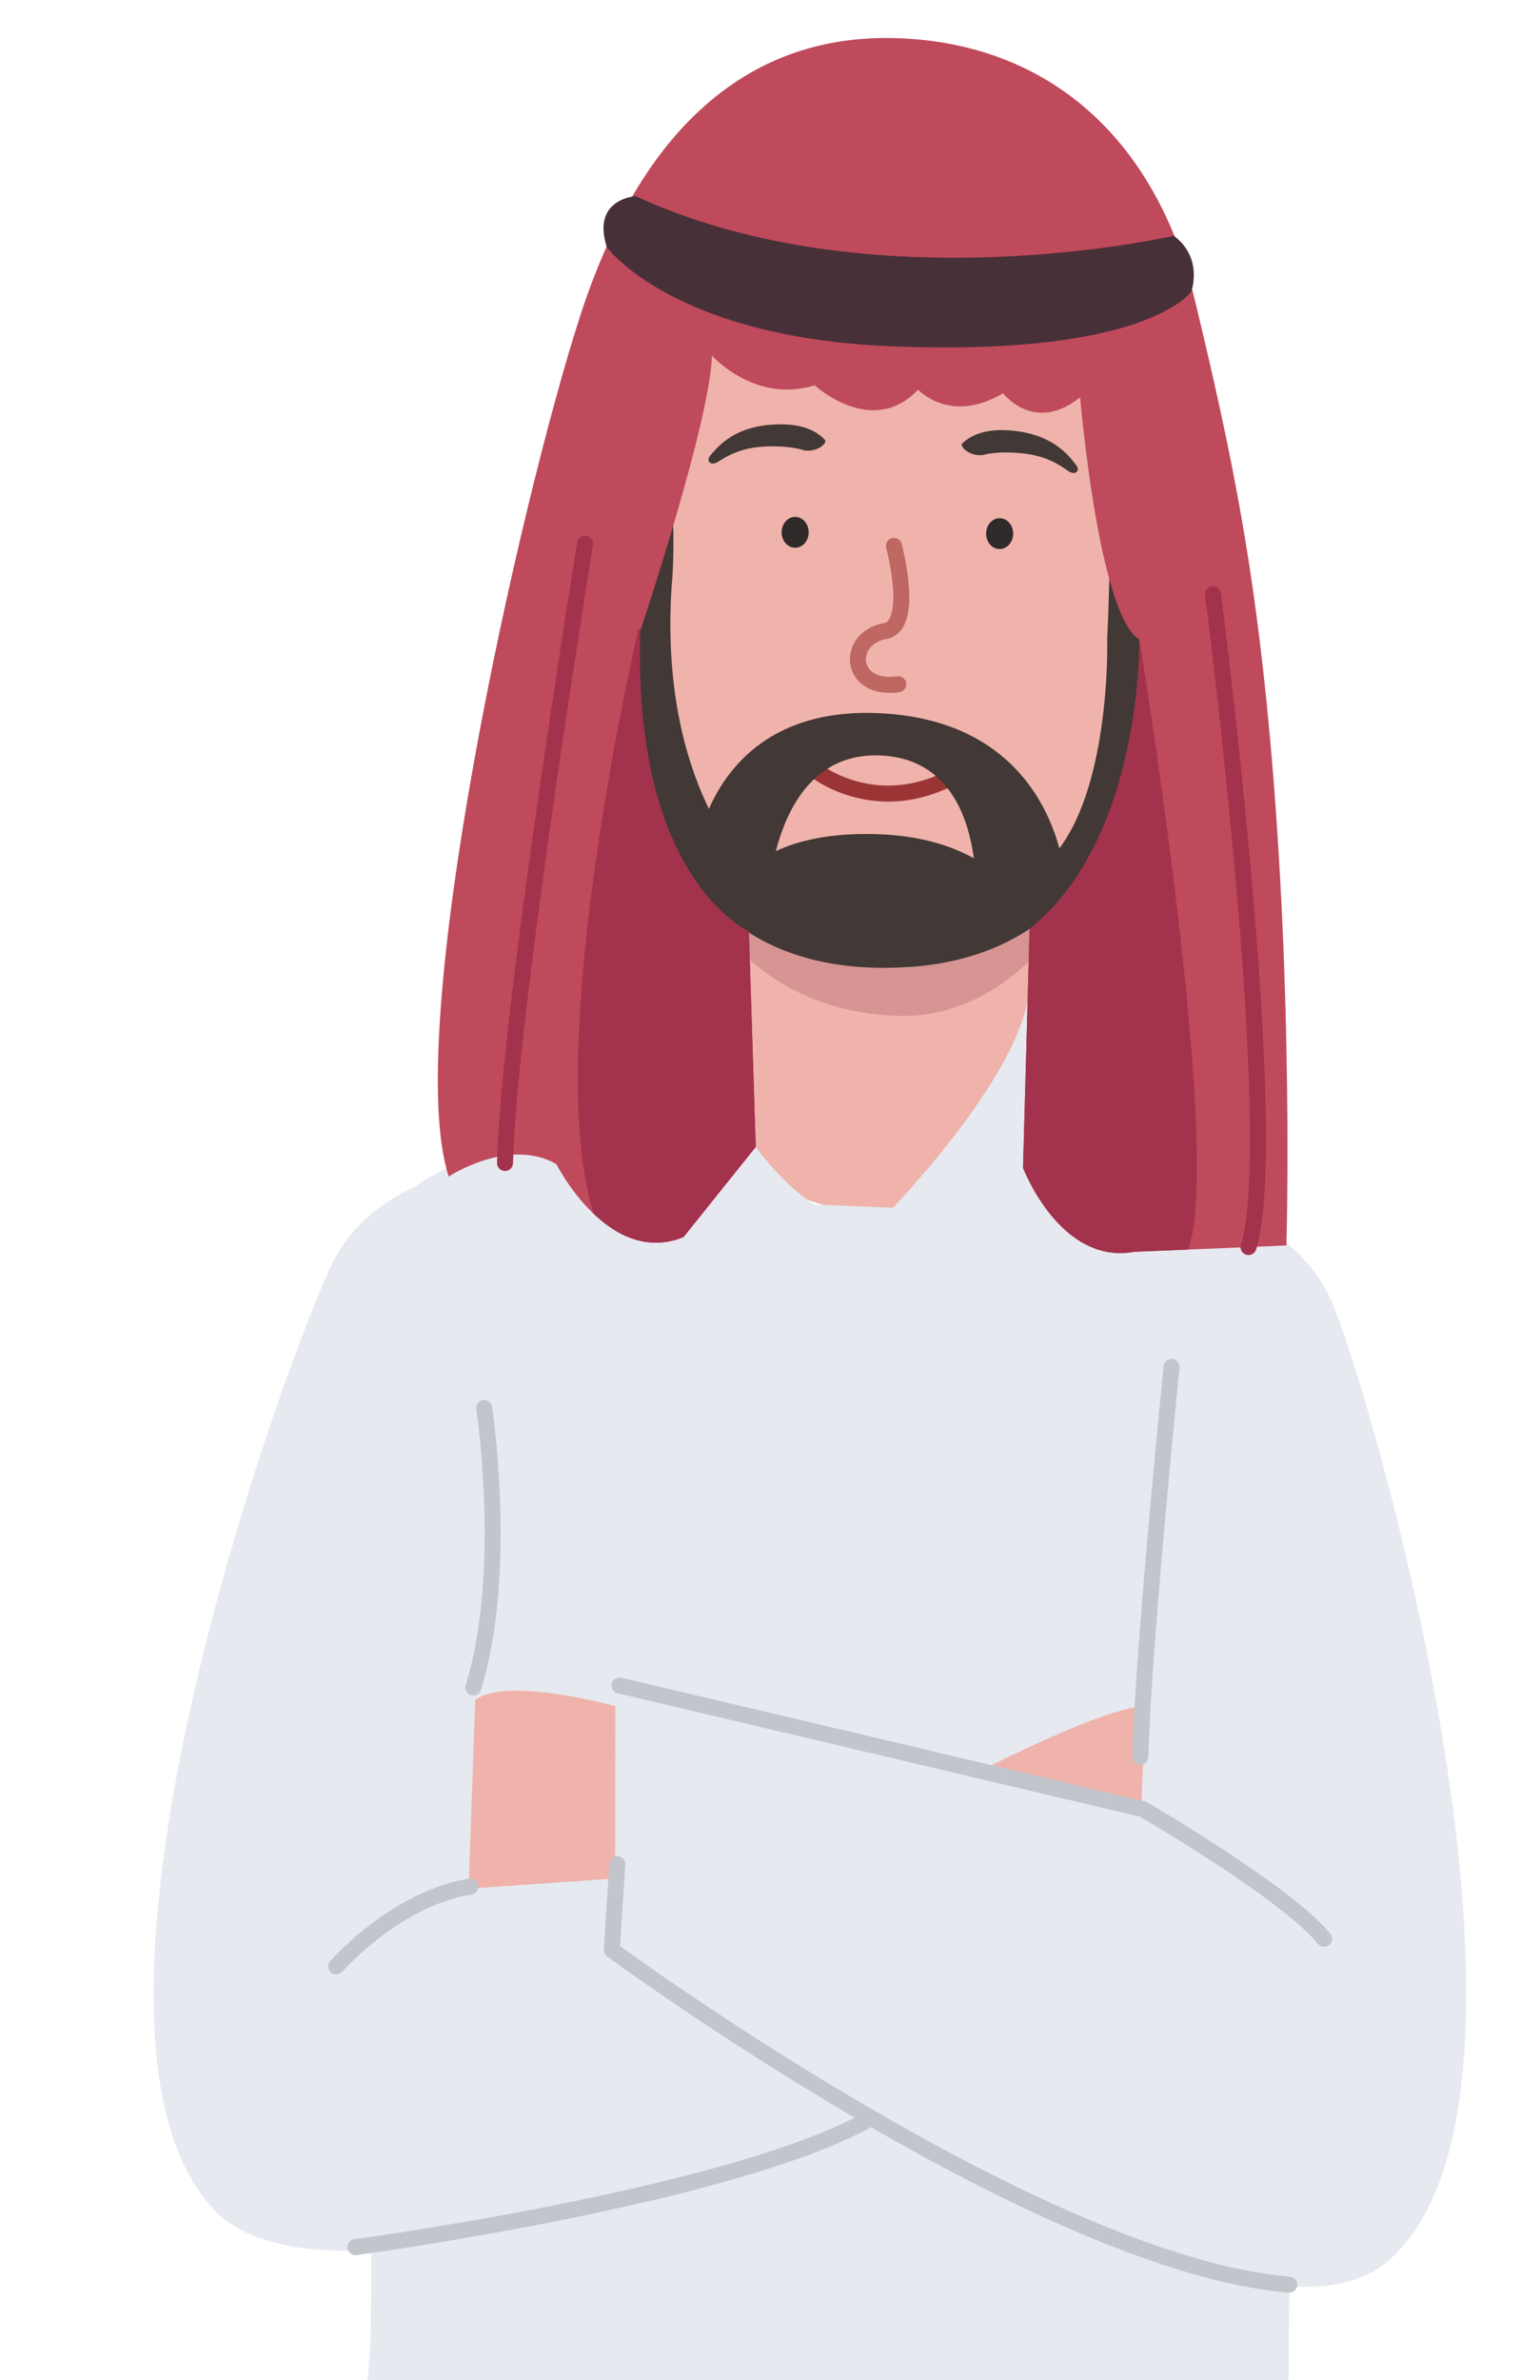 <svg width="101" height="156" viewBox="0 0 101 156" fill="none" xmlns="http://www.w3.org/2000/svg">
<path d="M42.151 33.232C42.151 33.232 37.321 30.395 35.556 35.13C34.491 37.989 36.193 46.081 43.255 44.199L42.151 33.232Z" fill="#EFB3AB"/>
<path d="M41.132 34.404C41.132 34.404 36.98 33.07 37.041 37.578C37.118 43.267 41.539 42.727 41.539 42.727C41.539 42.727 42.648 35.319 41.132 34.404Z" fill="#D69592"/>
<path d="M74.733 34.088C74.733 34.088 79.673 31.509 81.245 36.331C82.194 39.243 80.166 47.236 73.188 44.985L74.733 34.088Z" fill="#EFB3AB"/>
<path d="M75.704 35.313C75.704 35.313 79.906 34.198 79.663 38.698C79.356 44.377 74.961 43.605 74.961 43.605C74.961 43.605 74.153 36.147 75.704 35.313Z" fill="#D69592"/>
<path d="M45.245 43.615C45.245 43.615 47.124 57.823 43.634 71.805C43.634 71.805 49.004 79.228 57.874 79.601C64.644 79.885 68.897 76.003 68.36 73.376C67.148 67.461 67.647 52.02 67.647 52.02L45.245 43.615Z" fill="#EFB3AB"/>
<path d="M58.763 66.575C62.91 66.75 65.963 64.499 67.534 62.954C67.511 60.66 67.525 58.437 67.55 56.601L45.702 51.494C45.742 53.544 45.732 55.889 45.618 58.405C46.719 60.218 50.007 66.208 58.763 66.575Z" fill="#D69592"/>
<path d="M41.661 35.999C41.293 42.651 41.231 50.294 44.087 54.716C48.348 61.316 55.075 63.898 59.799 63.389C63.779 62.961 68.873 59.896 71.392 56.233C74.486 51.733 75.261 45.732 75.033 37.942C74.831 31.065 77.7 10.021 58.427 9.514C45.634 9.178 42.513 20.608 41.661 35.999Z" fill="#EFB3AB"/>
<path d="M46.56 29.886C47.394 28.828 48.59 27.951 50.703 27.824C52.817 27.697 53.691 28.402 54.105 28.828C54.291 29.018 53.614 29.663 52.724 29.515C52.724 29.515 51.825 29.167 50.064 29.272C48.655 29.357 47.792 29.812 47.107 30.256C46.622 30.57 46.296 30.22 46.56 29.886Z" fill="#423835"/>
<path d="M70.603 30.517C69.812 29.418 68.653 28.478 66.547 28.24C64.441 28.002 63.54 28.661 63.108 29.064C62.915 29.245 63.565 29.924 64.46 29.823C64.46 29.823 65.372 29.522 67.127 29.721C68.531 29.879 69.374 30.378 70.042 30.858C70.513 31.198 70.853 30.865 70.603 30.517Z" fill="#423835"/>
<path d="M53.036 34.911C53.025 35.47 52.619 35.912 52.129 35.899C51.639 35.886 51.252 35.423 51.263 34.865C51.274 34.306 51.68 33.864 52.17 33.877C52.66 33.89 53.048 34.353 53.036 34.911Z" fill="#302A2A"/>
<path d="M66.447 34.997C66.436 35.556 66.03 35.998 65.54 35.985C65.05 35.972 64.663 35.509 64.674 34.951C64.685 34.392 65.091 33.95 65.581 33.963C66.071 33.976 66.458 34.439 66.447 34.997Z" fill="#302A2A"/>
<path d="M58.629 35.779C58.629 35.779 60.034 41.002 58.049 41.359C55.469 41.825 55.633 45.293 58.913 44.846" stroke="#BF6762" stroke-width="1.049" stroke-miterlimit="10" stroke-linecap="round" stroke-linejoin="round"/>
<path d="M27.216 153.128C27.216 153.128 23.062 168.883 22.696 172.866C22.559 174.354 17.883 254.311 15.346 272.748C13.173 288.548 8.505 356.877 8.505 356.877C8.505 356.877 14.287 365.699 33.674 366.514C37.383 366.669 45.45 364.289 50.234 364.718C56.041 365.239 67.94 368.445 72.207 368.132C78.173 367.694 87.385 364.064 87.385 364.064C87.385 364.064 86.881 295.767 87.062 276.313C87.233 258.004 84.353 164.419 84.353 164.419L27.216 153.128Z" fill="#E6E9EF"/>
<path d="M71.567 75.377C70.977 64.689 67.45 65.341 67.45 65.341C66.547 70.914 58.554 79.161 58.554 79.161L53.419 78.946C53.419 78.946 47.257 75.423 45.014 64.399C45.014 64.399 42.975 63.247 42.206 65.347C41.437 67.448 38.689 72.93 38.689 72.93C38.689 72.93 28.29 76.492 27.313 77.784C25.034 80.799 25.276 103.597 24.513 128.317C24.113 141.279 24.485 142.558 24.308 153.006C24.235 157.3 20.917 184.814 22.448 188.077C22.448 188.077 32.745 194.599 53.999 195.491C72.439 196.265 84.811 188.205 84.811 188.205C84.811 188.205 84.448 168.179 84.474 160.692C84.501 152.812 84.687 146.839 84.417 133.498C83.874 106.751 86.119 83.37 84.459 81.516C81.977 78.747 71.567 75.377 71.567 75.377Z" fill="#E6E9EF"/>
<path d="M39.593 32.4C39.593 32.4 36.235 3.88 59.12 4.481C82.005 5.083 78.184 33.445 78.184 33.445C78.184 33.445 75.83 33.167 74.169 34.455C74.169 34.455 75.115 45.406 74.882 45.399C74.882 45.399 72.807 44.012 72.617 41.876C72.617 41.876 73.01 33.646 72.572 32.548C70.885 28.321 70.908 22.378 70.267 19.43C70.267 19.43 66.694 22.801 58.054 22.573C49.414 22.346 45.769 17.72 45.769 17.72C45.769 17.72 45.951 31.848 44.077 32.065C44.077 32.065 44.353 37.112 43.932 39.256C43.672 40.582 41.435 44.916 41.489 44.522C42.861 34.432 42.092 32.715 39.593 32.4Z" fill="#423835"/>
<path d="M53.625 50.59C53.625 50.59 57.563 53.625 62.629 50.827" stroke="#9B3535" stroke-width="1.049" stroke-miterlimit="10" stroke-linecap="round" stroke-linejoin="round"/>
<path d="M41.488 44.522C41.488 44.522 40.883 62.892 57.24 63.42C75.206 63.999 74.881 45.399 74.881 45.399L72.616 41.875C72.616 41.875 73.021 56.542 65.983 57.956C65.983 57.956 63.754 54.833 57.427 54.667C51.099 54.501 49.18 56.981 49.18 56.981C49.18 56.981 43.216 51.495 44.045 38.46L41.488 44.522Z" fill="#423835"/>
<path d="M29.462 77.049C29.462 77.049 24.504 77.933 22.023 82.361C19.543 86.789 2.391 132.987 14.16 144.944C23.79 154.729 69.928 133.423 69.928 133.423L67.659 116.8L31.082 120.329C31.082 120.329 31.75 79.251 29.462 77.049Z" fill="#E6E9EF"/>
<path d="M80.174 79.178C80.174 79.178 85.062 80.476 87.25 85.1C89.438 89.724 103.565 137.235 91.058 148.173C80.822 157.124 40.187 127.909 40.187 127.909L40.614 110.599L74.488 118.42C74.488 118.42 77.75 81.183 80.174 79.178Z" fill="#E6E9EF"/>
<path d="M40.361 111.821C40.361 111.821 33.114 109.817 31.164 111.435L30.736 123.78L40.341 123.117L40.361 111.821Z" fill="#EFB3AB"/>
<path d="M64.293 116.066C64.293 116.066 72.579 111.789 75.107 111.838L74.852 118.435L64.293 116.066Z" fill="#EFB3AB"/>
<path d="M40.488 122.19L40.124 127.799C40.124 127.799 68.08 148.352 84.554 149.738" stroke="#C2C6CC" stroke-width="1.049" stroke-miterlimit="10" stroke-linecap="round" stroke-linejoin="round"/>
<path d="M40.633 110.467L74.965 118.573C74.965 118.573 84.372 124.033 86.845 127.069" stroke="#C2C6CC" stroke-width="1.049" stroke-miterlimit="10" stroke-linecap="round" stroke-linejoin="round"/>
<path d="M76.835 89.594C76.835 89.594 74.969 107.967 74.79 115.129" stroke="#C2C6CC" stroke-width="1.049" stroke-miterlimit="10" stroke-linecap="round" stroke-linejoin="round"/>
<path d="M30.857 123.652C30.857 123.652 26.639 124.008 22.04 128.88" stroke="#C2C6CC" stroke-width="1.049" stroke-miterlimit="10" stroke-linecap="round" stroke-linejoin="round"/>
<path d="M23.31 147.278C23.31 147.278 47.966 143.958 57.012 138.879" stroke="#C2C6CC" stroke-width="1.049" stroke-miterlimit="10" stroke-linecap="round" stroke-linejoin="round"/>
<path d="M31.753 92.276C31.753 92.276 33.395 102.965 31.045 110.598" stroke="#C2C6CC" stroke-width="1.049" stroke-miterlimit="10" stroke-linecap="round" stroke-linejoin="round"/>
<path d="M45.642 55.924C45.642 55.924 46.681 46.28 57.587 46.738C69.219 47.227 69.824 57.48 69.824 57.48L63.962 59.738C63.962 59.738 65.01 49.818 57.74 49.513C50.712 49.217 50.399 58.891 50.399 58.891L45.642 55.924Z" fill="#423835"/>
<path d="M59.047 2.509C53.231 2.265 43.433 4.075 38.042 20.731C34.059 33.039 26.338 67.568 29.427 77.108C29.427 77.108 33.394 74.507 36.491 76.297C36.491 76.297 39.912 83.084 44.83 81.076L49.565 75.169L49.117 61.052C49.117 61.052 41.46 57.686 41.986 41.378C41.986 41.378 46.552 27.731 46.695 23.309C46.695 23.309 49.505 26.471 53.427 25.252C53.427 25.252 57.198 28.732 60.213 25.537C60.213 25.537 62.323 27.84 65.787 25.771C65.787 25.771 67.815 28.459 70.84 26.04C70.84 26.04 72.044 40.308 74.73 41.923C74.73 41.923 74.95 54.995 67.523 60.883L67.095 76.541C67.095 76.541 69.523 82.943 74.406 82.041L84.368 81.629C84.368 81.629 84.856 65.357 83.267 48.093C82.269 37.248 80.875 30.054 78.361 19.657C75.791 9.031 68.758 2.917 59.047 2.509Z" fill="#BF4A5B"/>
<path d="M49.117 61.051C49.117 61.051 41.46 57.685 41.987 41.378C41.987 41.378 42.011 41.306 42.054 41.174C41.993 41.193 41.932 41.212 41.87 41.235C41.87 41.235 35.427 68.697 38.949 79.564C40.41 80.952 42.443 82.051 44.831 81.076L49.566 75.169L49.117 61.051Z" fill="#A3324C"/>
<path d="M74.73 41.923C74.73 41.923 74.95 54.994 67.523 60.883L67.095 76.54C67.095 76.54 69.523 82.943 74.405 82.041L77.923 81.896C80.26 75.654 74.73 41.923 74.73 41.923Z" fill="#A3324C"/>
<path d="M79.558 38.943C79.558 38.943 84.127 74.422 81.883 81.732" stroke="#A3324C" stroke-width="1.049" stroke-miterlimit="10" stroke-linecap="round" stroke-linejoin="round"/>
<path d="M38.373 35.641C38.373 35.641 33.34 66.468 33.121 76.22" stroke="#A3324C" stroke-width="1.049" stroke-miterlimit="10" stroke-linecap="round" stroke-linejoin="round"/>
<path d="M39.798 16.2C39.798 16.2 44.064 22.091 58.363 22.692C75.327 23.404 78.135 19.093 78.135 19.093C78.135 19.093 78.934 16.913 76.981 15.451C76.981 15.451 57.23 20.034 41.693 12.858C41.693 12.858 38.776 13.013 39.798 16.2Z" fill="#483038"/>
</svg>
